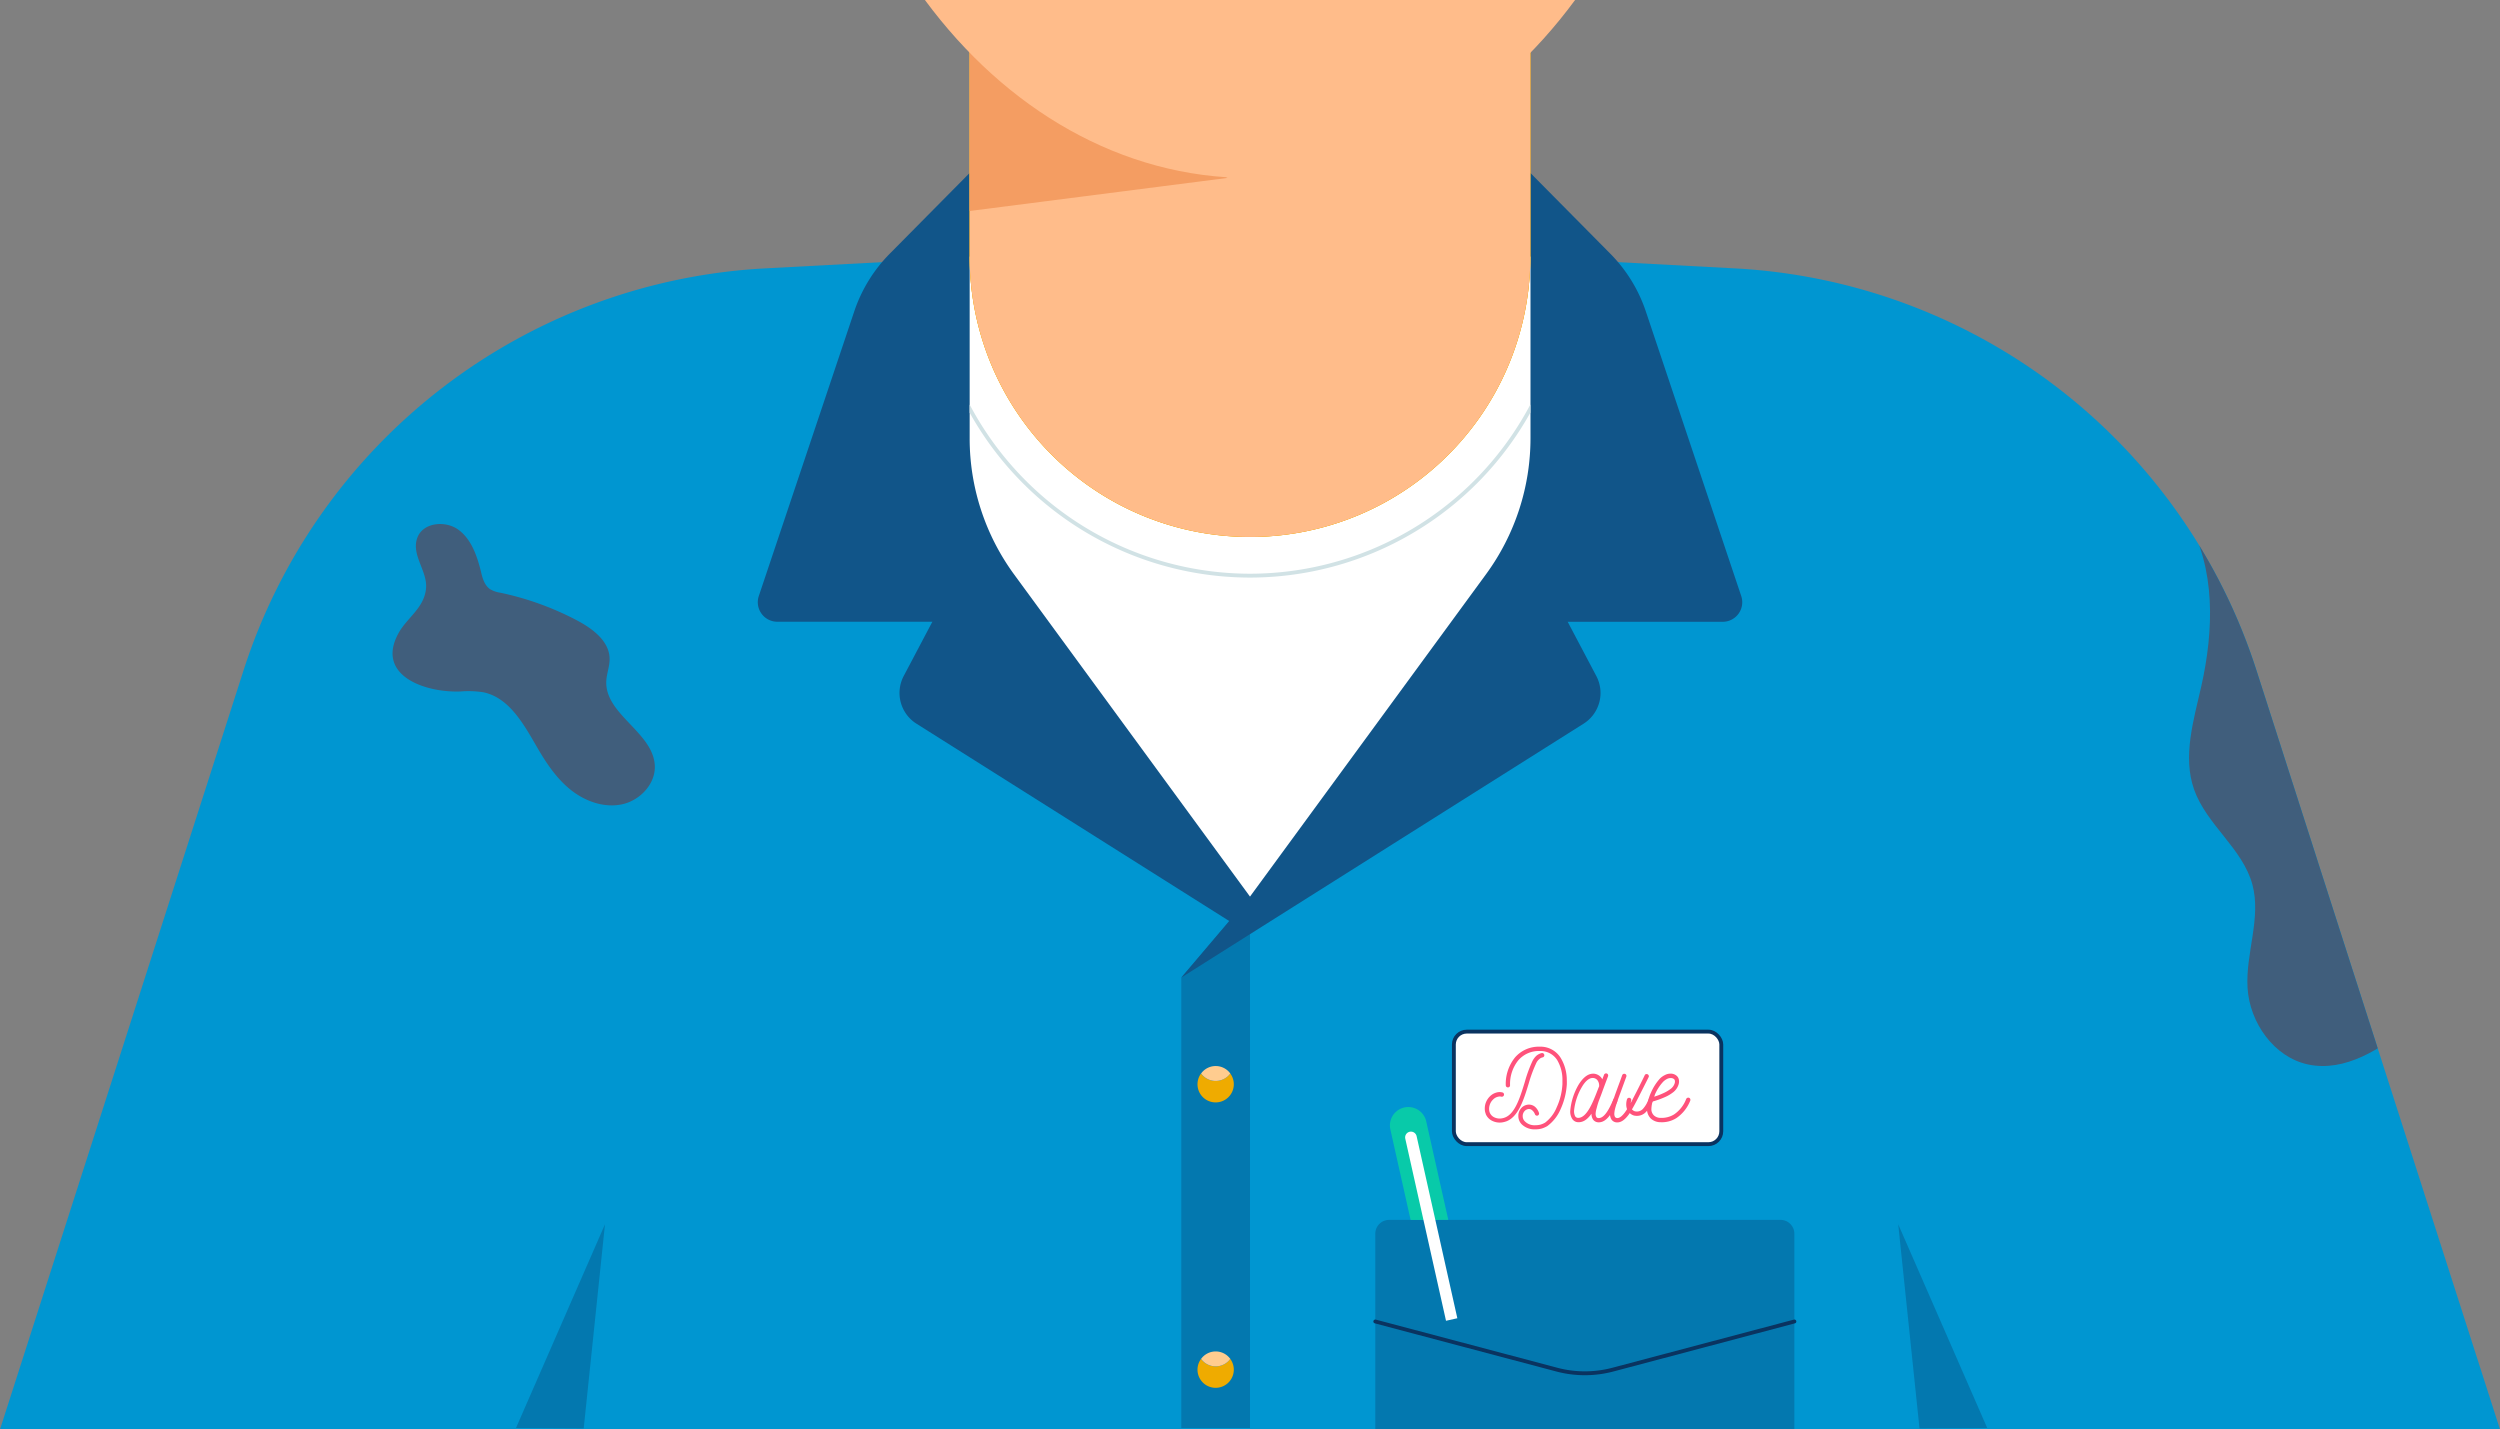 <svg xmlns="http://www.w3.org/2000/svg" xmlns:xlink="http://www.w3.org/1999/xlink" width="646" height="369.36" viewBox="0 0 646 369.36"><rect x="0" y="0" width="646" height="369.36" fill="#808080" stroke="none"/><defs><style>.cls-1,.cls-13,.cls-5{fill:none;}.cls-2{isolation:isolate;}.cls-3{fill:#0096d1;}.cls-4{fill:#0a3360;opacity:0.3;mix-blend-mode:multiply;}.cls-5,.cls-6{stroke:#0a3360;}.cls-5{stroke-linecap:round;}.cls-13,.cls-5,.cls-6{stroke-miterlimit:10;}.cls-6,.cls-9{fill:#fff;}.cls-7{fill:#ff527b;}.cls-8{fill:#08caa9;}.cls-10{fill:#115589;}.cls-11{fill:#efab00;}.cls-12{clip-path:url(#clip-path);}.cls-13{stroke:#d1e2e5;}.cls-14{fill:#ffbc8a;}.cls-15{fill:#f49d62;}.cls-16{fill:#ffcc8f;}.cls-17{clip-path:url(#clip-path-2);}.cls-18{fill:#405e7c;}</style><clipPath id="clip-path"><path class="cls-1" d="M323,54.51l-72.44,11.8v41.37a98.44,98.44,0,0,0,22.09,62.14L323,231.68l50.35-61.86a98.44,98.44,0,0,0,22.09-62.14V66.31Z"/></clipPath><clipPath id="clip-path-2"><path class="cls-1" d="M646,369.36,583.08,173.26A149.93,149.93,0,0,0,448.3,69.35l-56.33-3H254l-56.33,3A149.93,149.93,0,0,0,62.92,173.26L0,369.36H646Z"/></clipPath></defs><title>BQX-Hero-All-Cropped</title><g class="cls-2"><g id="_04" data-name="04"><path class="cls-3" d="M646,369.36,583.08,173.26A149.93,149.93,0,0,0,448.3,69.35l-56.33-3H254l-56.33,3A149.93,149.93,0,0,0,62.92,173.26L0,369.36H646Z"/><polygon class="cls-4" points="513.5 369 490.5 316.35 496 369.1 513.5 369"/><polygon class="cls-4" points="133.33 369 156.33 316.35 150.83 369.1 133.33 369"/><path class="cls-4" d="M358.95,315.22H460.09a3.57,3.57,0,0,1,3.57,3.57v50.57a0,0,0,0,1,0,0H355.38a0,0,0,0,1,0,0V318.79A3.57,3.57,0,0,1,358.95,315.22Z"/><path class="cls-5" d="M355.38,341.47l46.9,12.44a28.26,28.26,0,0,0,14.49,0l46.9-12.44"/><rect class="cls-6" x="375.68" y="266.57" width="69.1" height="29.08" rx="3.33" ry="3.33"/><path class="cls-7" d="M395.06,279.83c-1.27,4.19-2.65,8.69-5.78,9.91a6.48,6.48,0,0,1-1,.27,4.37,4.37,0,0,1-2.62-.35,3.41,3.41,0,0,1-1.75-1.8s0,0,0-.05a4.73,4.73,0,0,1-.19-.66,4.57,4.57,0,0,1,.11-1.91v0a4.59,4.59,0,0,1,1.22-2,3.87,3.87,0,0,1,1.93-1,3,3,0,0,1,1.27.05.56.56,0,0,1,.37.69.57.57,0,0,1-.69.4,1.51,1.51,0,0,0-.77,0,2.56,2.56,0,0,0-1.35.74,3.25,3.25,0,0,0-.9,1.51v0a3.28,3.28,0,0,0-.08,1.43,2.27,2.27,0,0,0,.13.45v0a2.33,2.33,0,0,0,1.19,1.22,3.22,3.22,0,0,0,2,.24,3.79,3.79,0,0,0,.74-.21c2.62-1,3.92-5.25,5.12-9.17a34.8,34.8,0,0,1,2-5.46,5.09,5.09,0,0,1,1-1.33,3.38,3.38,0,0,1,1.38-.69.58.58,0,0,1,.66.48.56.56,0,0,1-.45.64,1.78,1.78,0,0,0-.85.45,2.87,2.87,0,0,0-.77,1A34.49,34.49,0,0,0,395.06,279.83Zm9.81-.58c0,.29,0,.58,0,.9a18.12,18.12,0,0,1-1.59,6.41,10.6,10.6,0,0,1-3.47,4.43h0a6.79,6.79,0,0,1-1.48.64,6.17,6.17,0,0,1-1.59.19h-.56a4.75,4.75,0,0,1-2.94-1.27,3,3,0,0,1-.9-2.2v-.21a3,3,0,0,1,.85-1.91,2.69,2.69,0,0,1,1.88-.8,2.45,2.45,0,0,1,1.59.58,3.51,3.51,0,0,1,1,1.54.55.55,0,0,1-.32.71.56.56,0,0,1-.71-.34,2.42,2.42,0,0,0-.69-1,1.24,1.24,0,0,0-.85-.35,1.57,1.57,0,0,0-1.09.48,1.92,1.92,0,0,0-.53,1.17v.16a1.84,1.84,0,0,0,.56,1.38,3.45,3.45,0,0,0,2.25,1,3,3,0,0,0,.48,0,5.14,5.14,0,0,0,1.3-.16,5.41,5.41,0,0,0,1.19-.51,9.44,9.44,0,0,0,3-3.95,16.32,16.32,0,0,0,1.48-6c0-.27,0-.53,0-.85a10,10,0,0,0-1.33-5.33,5.1,5.1,0,0,0-4.16-2.38h-.4a7,7,0,0,0-5.49,2.38,9.74,9.74,0,0,0-2.15,6.47.54.54,0,0,1-.55.56.56.56,0,0,1-.56-.56,10.88,10.88,0,0,1,2.41-7.21,8.14,8.14,0,0,1,6.33-2.76h.45a6.14,6.14,0,0,1,5,2.89A11.12,11.12,0,0,1,404.86,279.25Z"/><path class="cls-7" d="M417.94,284.44l0,.08c-1,2.23-2.44,5.49-4.82,5.49h0a1.75,1.75,0,0,1-1.51-.77,2.72,2.72,0,0,1-.37-1.46v0c-.9,1.3-2,2.23-3.36,2.2a1.87,1.87,0,0,1-1.64-.9,3.52,3.52,0,0,1-.48-2.12,16.2,16.2,0,0,1,2.12-6.63c1-1.62,2.23-2.86,3.74-2.89h.24a2.74,2.74,0,0,1,1.83.93,2.59,2.59,0,0,1,.35.53c.16-.45.32-.85.45-1.19a.57.57,0,0,1,.71-.32.56.56,0,0,1,.32.71c-.29.77-.8,2.12-1.33,3.55-.35,1-.72,1.94-1,2.68a18.27,18.27,0,0,0-.61,2,6,6,0,0,0-.27,1.41v.05a1.68,1.68,0,0,0,.19.85.67.67,0,0,0,.61.27c1.64,0,2.92-2.86,3.79-4.82l0-.08a.56.56,0,0,1,1,.45Zm-5.33-2.23c.24-.56.42-1.09.61-1.51a.53.53,0,0,0,0-.19,2.25,2.25,0,0,0-.48-1.43,1.58,1.58,0,0,0-1.06-.53.32.32,0,0,0-.16,0c-1,0-2,1-2.78,2.36a14.93,14.93,0,0,0-2,6.07,2.89,2.89,0,0,0,.29,1.48.91.91,0,0,0,.74.4C410,288.89,411.55,284.92,412.62,282.21Z"/><path class="cls-7" d="M427.09,284.42a4.91,4.91,0,0,1-.21.53c-.08.13-.13.29-.24.45a7.42,7.42,0,0,1-1.33,1.94,3.17,3.17,0,0,1-2.33,1,3.49,3.49,0,0,1-.74-.08,2.58,2.58,0,0,1-1.11-.64l-.37.53c-.88,1.14-1.8,1.88-2.84,1.88h-.05a1.72,1.72,0,0,1-1.48-.77,2.72,2.72,0,0,1-.37-1.46v-.08a6.51,6.51,0,0,1,.29-1.64c.16-.64.37-1.35.64-2.09.13-.37.4-1.17.77-2.17.45-1.25,1-2.68,1.46-4a.58.58,0,0,1,.74-.32.55.55,0,0,1,.32.71l-1.46,4c-.37,1-.63,1.72-.77,2.12-.26.74-.48,1.43-.63,2a7.24,7.24,0,0,0-.24,1.41v.05a1.68,1.68,0,0,0,.19.85.8.8,0,0,0,.58.27h0c.64,0,1.27-.56,1.94-1.43.19-.27.4-.56.58-.87a3.52,3.52,0,0,1-.21-1.25,4.43,4.43,0,0,1,.19-1.27.55.55,0,0,1,.69-.4.56.56,0,0,1,.4.69c-.05.21-.11.45-.13.64a13.8,13.8,0,0,0,.66-1.27c.58-1.11,1.14-2.2,1.64-3.21s1-2,1.38-2.81a.58.58,0,0,1,1,.51c-.42.87-.9,1.8-1.41,2.81s-1.06,2.09-1.64,3.23c-.43.82-.85,1.64-1.3,2.38a1.58,1.58,0,0,0,.79.51,3,3,0,0,0,.48.05,2.12,2.12,0,0,0,1.54-.66,7.21,7.21,0,0,0,1.11-1.64c.05-.13.13-.27.21-.43a5,5,0,0,0,.19-.48.55.55,0,0,1,.74-.29A.53.53,0,0,1,427.09,284.42Z"/><path class="cls-7" d="M436.75,284.44a9.82,9.82,0,0,1-3.58,4.48,7,7,0,0,1-4.08,1.06H429a3.72,3.72,0,0,1-2.41-.93,3.44,3.44,0,0,1-1-2.68v-.08a10.11,10.11,0,0,1,.4-2.23s0,0,0-.05a10.92,10.92,0,0,1,.63-1.7,13.23,13.23,0,0,1,2.28-3.58,4.71,4.71,0,0,1,1.3-.93,3,3,0,0,1,1.41-.37,2.29,2.29,0,0,1,1.43.4,1.73,1.73,0,0,1,.77,1.11,2.53,2.53,0,0,1-.08,1.33,4.07,4.07,0,0,1-1.27,1.88,9.66,9.66,0,0,1-2.44,1.43,21.29,21.29,0,0,1-3,1.06,8.37,8.37,0,0,0-.29,1.7v.05a2.23,2.23,0,0,0,.64,1.83,2.5,2.5,0,0,0,1.7.64h.05a6.15,6.15,0,0,0,3.47-.9,8.48,8.48,0,0,0,3.13-4,.6.6,0,0,1,.74-.29A.58.58,0,0,1,436.75,284.44Zm-9.3-1.06a16.49,16.49,0,0,0,2.17-.82,9.73,9.73,0,0,0,2.18-1.27,2.89,2.89,0,0,0,.93-1.35,1.44,1.44,0,0,0,.05-.74.69.69,0,0,0-.29-.42,1.38,1.38,0,0,0-.82-.21,2.09,2.09,0,0,0-.93.24,4.08,4.08,0,0,0-1,.74,11.75,11.75,0,0,0-2.09,3.23C427.6,283,427.52,283.17,427.44,283.38Z"/><path class="cls-8" d="M374.24,315.22l-5.7-25.45a4.75,4.75,0,1,0-9.27,2.08l5.23,23.38Z"/><path class="cls-9" d="M369.7,291.82h0a1.5,1.5,0,0,1,1.5,1.5v48.21a0,0,0,0,1,0,0h-3a0,0,0,0,1,0,0V293.32A1.5,1.5,0,0,1,369.7,291.82Z" transform="translate(-60.23 88.38) rotate(-12.61)"/><polygon class="cls-4" points="323 369.01 305.25 369.01 305.25 252.6 323 231.68 323 369.01"/><path class="cls-10" d="M449.93,154,425.28,80.46a38.63,38.63,0,0,0-9.17-14.9L395.44,44.68,324.73,217.86,323,231.67l-1.73-13.82L250.57,44.68,229.91,65.56a38.63,38.63,0,0,0-9.17,14.9L196.08,154a5.05,5.05,0,0,0,4.79,6.66h40.05l-7.39,14A9.39,9.39,0,0,0,236.81,187l80.83,51-12.39,14.6,6.25-3.95,4.13-2.61,7.37-4.65,5.37-3.39,80.83-51a9.38,9.38,0,0,0,3.28-12.33l-7.39-14h40.05A5.05,5.05,0,0,0,449.93,154Z"/><path class="cls-9" d="M323,54.51l-72.44,11.8v46.93A59.5,59.5,0,0,0,262,148.37l61,83.31,61-83.31a59.5,59.5,0,0,0,11.48-35.13V66.31Z"/><path class="cls-11" d="M250.56,10.08H395.44a0,0,0,0,1,0,0V66.31A72.44,72.44,0,0,1,323,138.75h0a72.44,72.44,0,0,1-72.44-72.44V10.08a0,0,0,0,1,0,0Z"/><g class="cls-12"><path class="cls-13" d="M323,148.75a82.53,82.53,0,0,1-82.44-82.44V.08H405.44V66.31A82.53,82.53,0,0,1,323,148.75Z"/></g><path class="cls-11" d="M250.56,10.08H395.44a0,0,0,0,1,0,0V66.31A72.44,72.44,0,0,1,323,138.75h0a72.44,72.44,0,0,1-72.44-72.44V10.08a0,0,0,0,1,0,0Z"/><path class="cls-14" d="M250.56,10.08H395.44a0,0,0,0,1,0,0V66.31A72.44,72.44,0,0,1,323,138.75h0a72.44,72.44,0,0,1-72.44-72.44V10.08a0,0,0,0,1,0,0Z"/><polygon class="cls-15" points="317.22 45.97 250.56 54.52 250.56 10.08 317.22 45.97"/><path class="cls-14" d="M239,0c20.86,28.26,50.79,46,84,46s63.18-17.71,84-46Z"/><path class="cls-11" d="M314.13,279.32a4.67,4.67,0,0,1-3.78-1.93,4.69,4.69,0,1,0,7.55,0A4.67,4.67,0,0,1,314.13,279.32Z"/><path class="cls-16" d="M314.13,279.32a4.67,4.67,0,0,0,3.78-1.93,4.66,4.66,0,0,0-7.55,0A4.67,4.67,0,0,0,314.13,279.32Z"/><path class="cls-11" d="M314.13,353.07a4.67,4.67,0,0,1-3.78-1.93,4.69,4.69,0,1,0,7.55,0A4.67,4.67,0,0,1,314.13,353.07Z"/><path class="cls-16" d="M314.13,353.07a4.67,4.67,0,0,0,3.78-1.93,4.66,4.66,0,0,0-7.55,0A4.67,4.67,0,0,0,314.13,353.07Z"/><g class="cls-17"><path class="cls-18" d="M622.85,266.61,579.5,140.19l-14.34-6c7.43,12.77,6.89,28.7,3.66,43.12-2,8.83-4.87,18.15-1.87,26.69,3.21,9.12,12.55,15.24,15.07,24.57,2.34,8.66-1.8,17.77-1.25,26.73s6.84,17.91,15.68,19.77c9.55,2,18.8-4.05,26.39-10.19"/></g><path class="cls-18" d="M118.95,178.68a25.58,25.58,0,0,1,5.88.19c6.71,1.35,10.49,8.25,13.92,14.17,2.38,4.11,5.06,8.15,8.78,11.1s8.64,4.7,13.27,3.68,8.63-5.3,8.4-10c-.42-8.63-13-13.25-12.53-21.88.1-1.91.87-3.75.85-5.66,0-4.54-4.32-7.79-8.33-9.92a76.15,76.15,0,0,0-19.89-7.2,7.35,7.35,0,0,1-2.64-.9c-1.47-1-2-2.88-2.39-4.6-1-4-2.44-8.28-5.78-10.75s-9.09-1.94-10.61,1.93c-1.76,4.49,2.61,8.68,2.21,13.18-.46,5.13-4.95,7.58-7.16,11.67C97.11,174.41,109.5,179,118.95,178.68Z"/></g></g></svg>